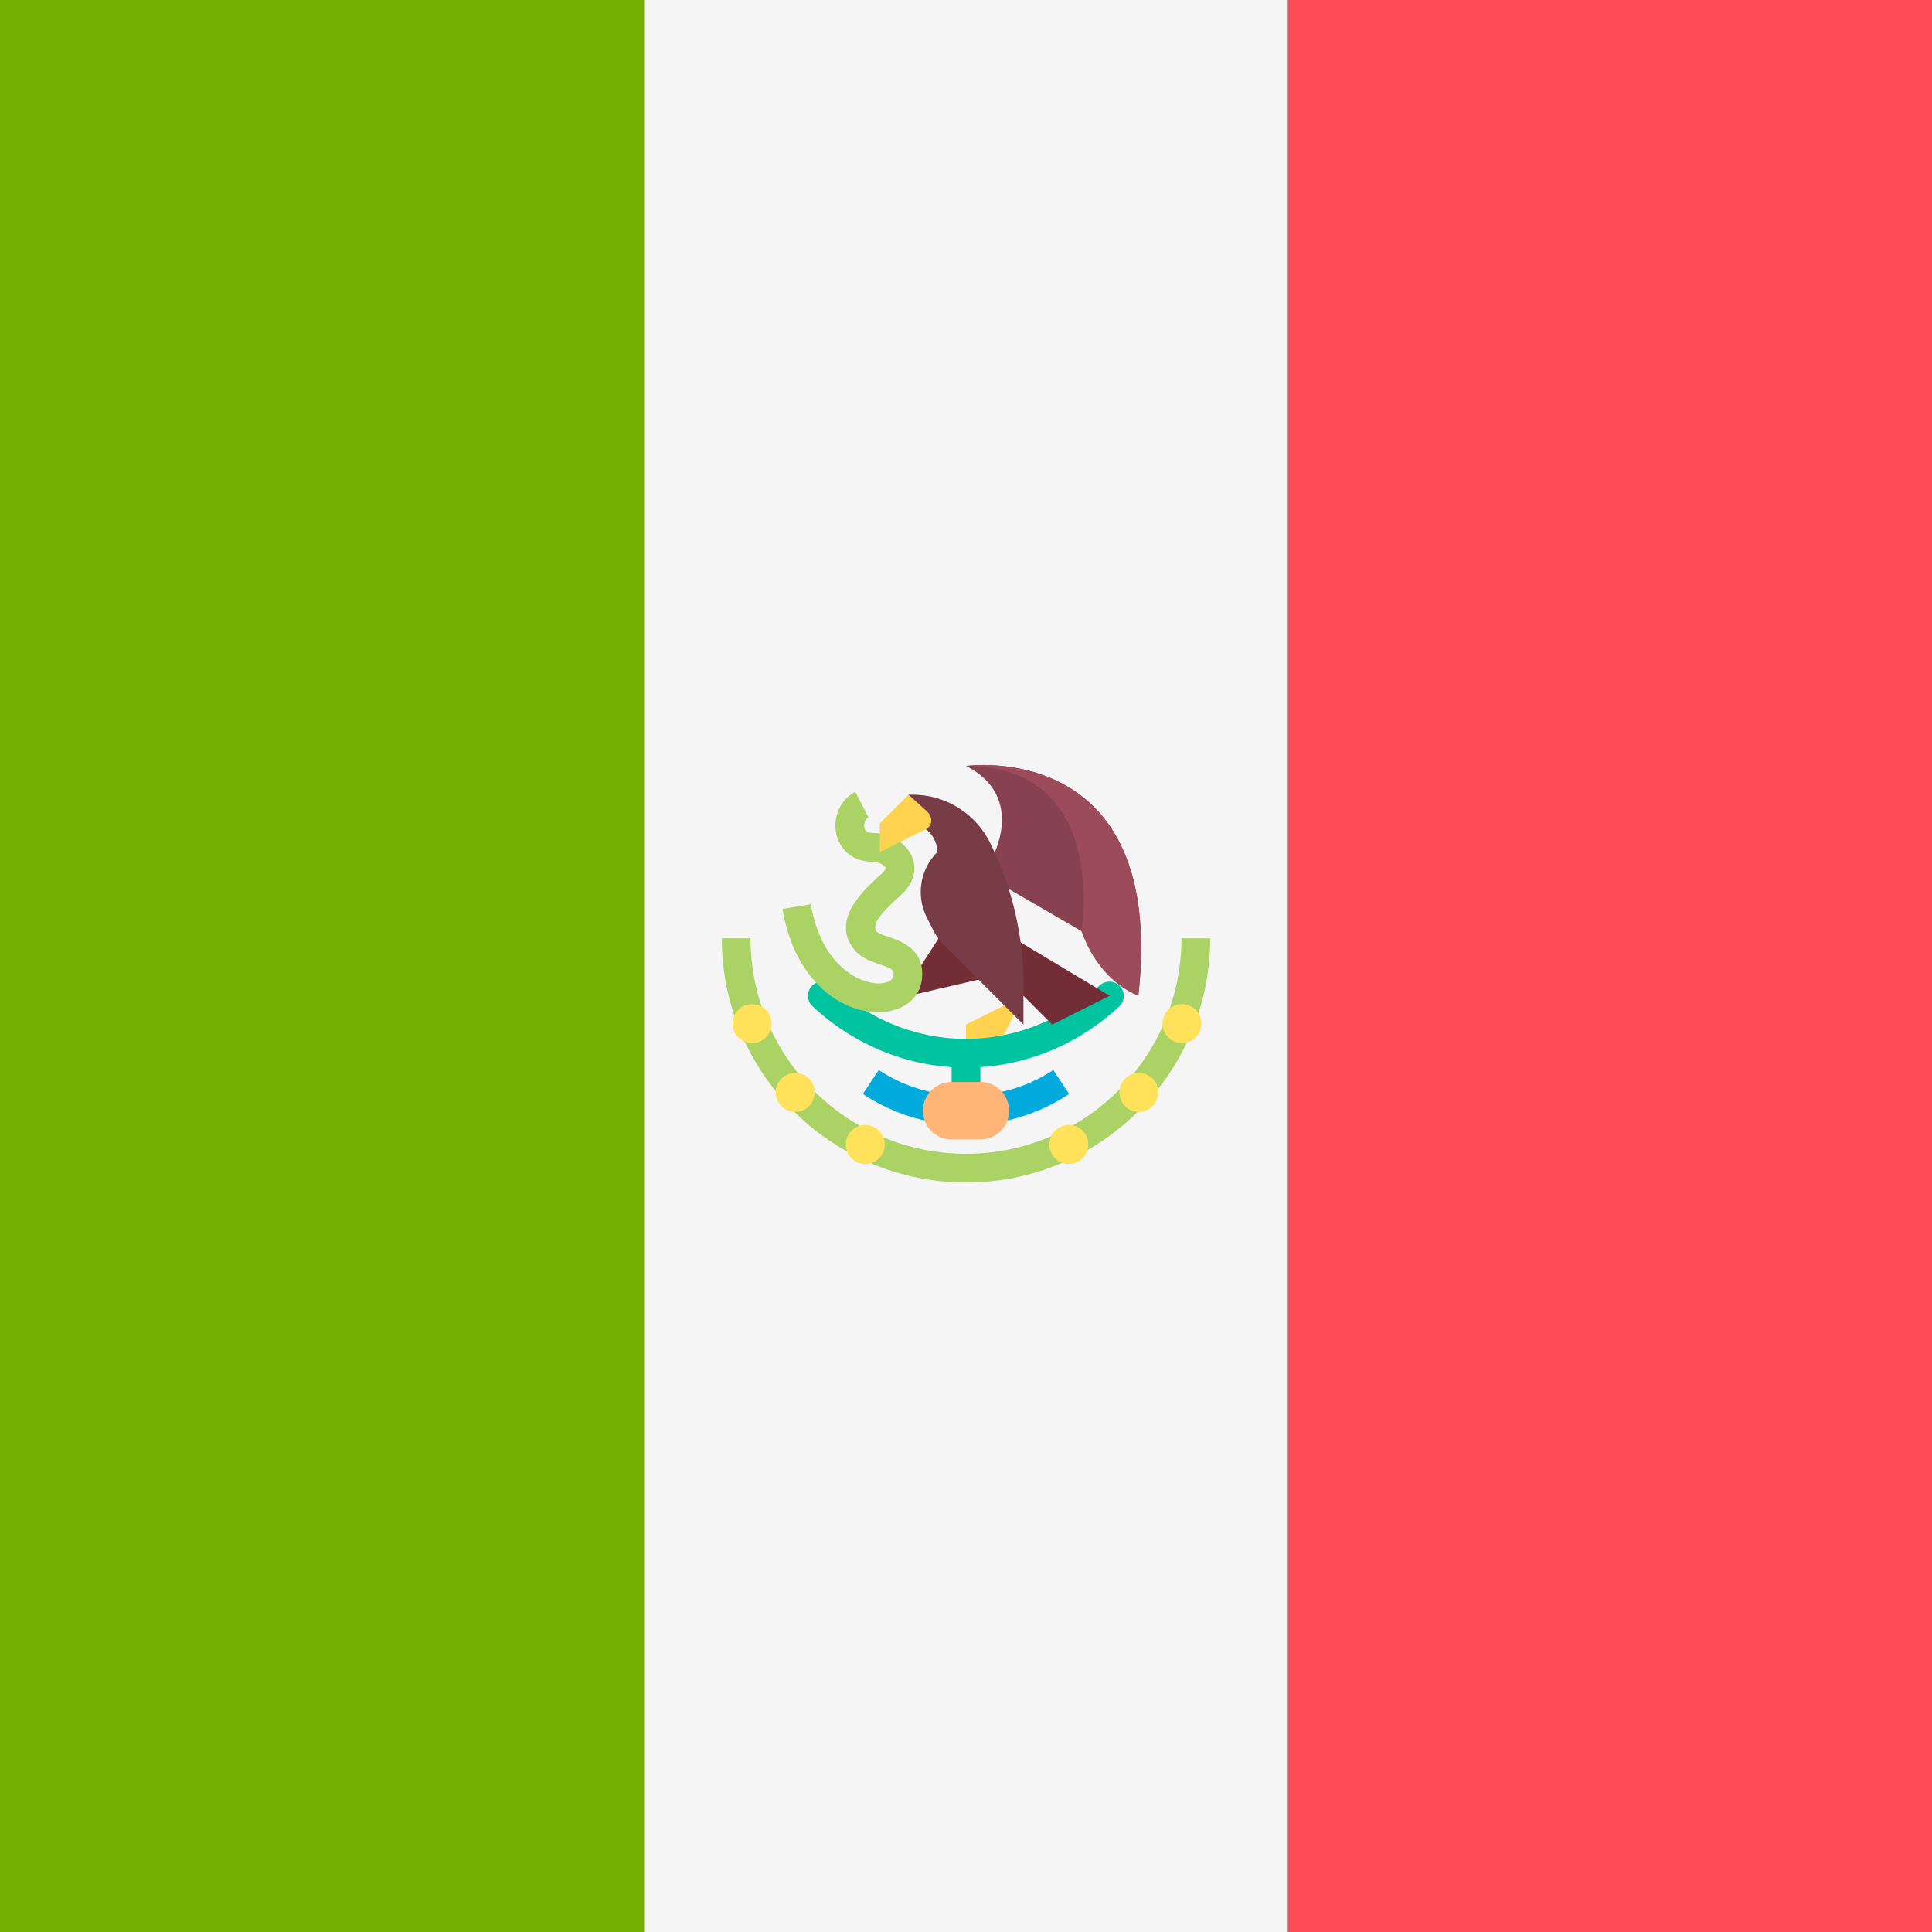 <svg xmlns="http://www.w3.org/2000/svg" x="0" y="0" enable-background="new 0 0 512 512" version="1.1" viewBox="0 0 512 512" xml:space="preserve"><rect x="0" y="0" width="512" height="512" fill="#333333" stroke="none"/><path fill="#73AF00" d="M0 0H170.67V512H0z"/><path fill="#F5F5F5" d="M170.67 0H341.34V512H170.67z"/><path fill="#FF4B55" d="M341.33 0H512V512H341.33z"/><path fill="#FFD250" d="M271.226 263.896 256 271.509 256 279.122 263.613 279.122z"/><g fill="#00C3A0"><path d="M256 298.154a3.803 3.803 0 0 1-3.806-3.806v-15.226c0-2.104 1.702-3.806 3.806-3.806s3.806 1.702 3.806 3.806v15.226a3.804 3.804 0 0 1-3.806 3.806z"/><path d="M256 282.928c-14.95 0-29.388-5.769-40.655-16.244a3.807 3.807 0 0 1-.197-5.379 3.821 3.821 0 0 1 5.379-.197c9.854 9.163 22.452 14.207 35.473 14.207 13.021 0 25.619-5.044 35.473-14.207a3.807 3.807 0 0 1 5.182 5.576c-11.267 10.475-25.705 16.244-40.655 16.244z"/></g><path fill="#00AADC" d="M256 298.154a49.256 49.256 0 0 1-27.336-8.248l4.215-6.341c13.739 9.129 32.503 9.129 46.242 0l4.215 6.341A49.256 49.256 0 0 1 256 298.154z"/><path fill="#732D37" d="M249.973 246.768 241.567 259.773 240.14 264.055 262.027 258.98z"/><path fill="#AAD264" d="M232.705 268.238c-10.062 0-22.139-8.468-25.344-27.336l7.509-1.271c2.661 15.69 12.315 21.006 18.11 20.991 1.777-.048 3.632-.662 3.777-1.918.171-1.502.212-1.859-3.769-3.204-2.163-.732-4.617-1.561-6.338-3.531-6.962-7.951 2.464-16.367 6.992-20.411.799-.714 1.13-1.32 1.045-1.55-.249-.65-1.743-1.636-3.427-1.636-4.836 0-8.505-2.732-9.572-7.126-1.108-4.55.985-9.345 4.97-11.404l3.494 6.765c-.933.483-1.305 1.859-1.067 2.84.093.394.32 1.312 2.175 1.312 4.661 0 9.096 2.751 10.538 6.535.617 1.613 1.546 5.806-3.085 9.943-5 4.464-7.992 7.825-6.334 9.717.375.427 1.985.974 3.048 1.331 3.427 1.16 9.806 3.316 8.891 11.289-.572 5.014-5.048 8.494-11.129 8.657-.161.003-.325.007-.484.007z"/><path fill="#874150" d="M263.613 225.833s7.613-15.226-7.613-22.838c0 0 53.289-7.613 45.677 60.902l-.004-.003c-4.996-3.997-12.414-11.301-15.063-17.125l-22.997-13.323v-7.613z"/><path fill="#732D37" d="m256 241.058 38.064 22.838-15.225 7.613L256 248.671v-7.613z"/><path fill="#783C46" d="M240.774 218.22a7.613 7.613 0 0 1 7.613 7.613l-.008.008a14.922 14.922 0 0 0-2.795 17.224l1.72 3.441a14.924 14.924 0 0 0 2.795 3.878l21.126 21.126v-10.521a84.43 84.43 0 0 0-8.913-37.756 22.84 22.84 0 0 0-20.427-12.625h-1.111v7.612z"/><path fill="#FFD250" d="m240.774 210.607-7.613 7.613v7.613s9.056-4.592 12.108-6.054c2.133-1.022 1.745-3.44.521-4.604-.952-.906-5.016-4.568-5.016-4.568z"/><path fill="#AAD264" d="M256 313.379c-35.681 0-64.708-29.027-64.708-64.708h7.613c0 31.484 25.611 57.096 57.096 57.096s57.096-25.611 57.096-57.096h7.613c-.002 35.681-29.029 64.708-64.71 64.708z"/><g fill="#FFE15A"><circle cx="199.31" cy="271.26" r="5.167"/><circle cx="210.73" cy="289.5" r="5.167"/><circle cx="229.29" cy="303.3" r="5.167"/><circle cx="313.23" cy="271.26" r="5.167"/><circle cx="301.81" cy="289.5" r="5.167"/><circle cx="283.25" cy="303.3" r="5.167"/></g><path fill="#FFB478" d="M259.806 301.96h-7.613a7.613 7.613 0 0 1 0-15.226h7.613a7.613 7.613 0 0 1 7.613 7.613 7.612 7.612 0 0 1-7.613 7.613z"/><path fill="#9B4B5A" d="M286.61 246.768c2.538 7.454 7.93 14.274 15.063 17.125l.004.003C309.289 195.382 256 202.994 256 202.994c38.064 0 30.61 43.774 30.61 43.774z"/></svg>